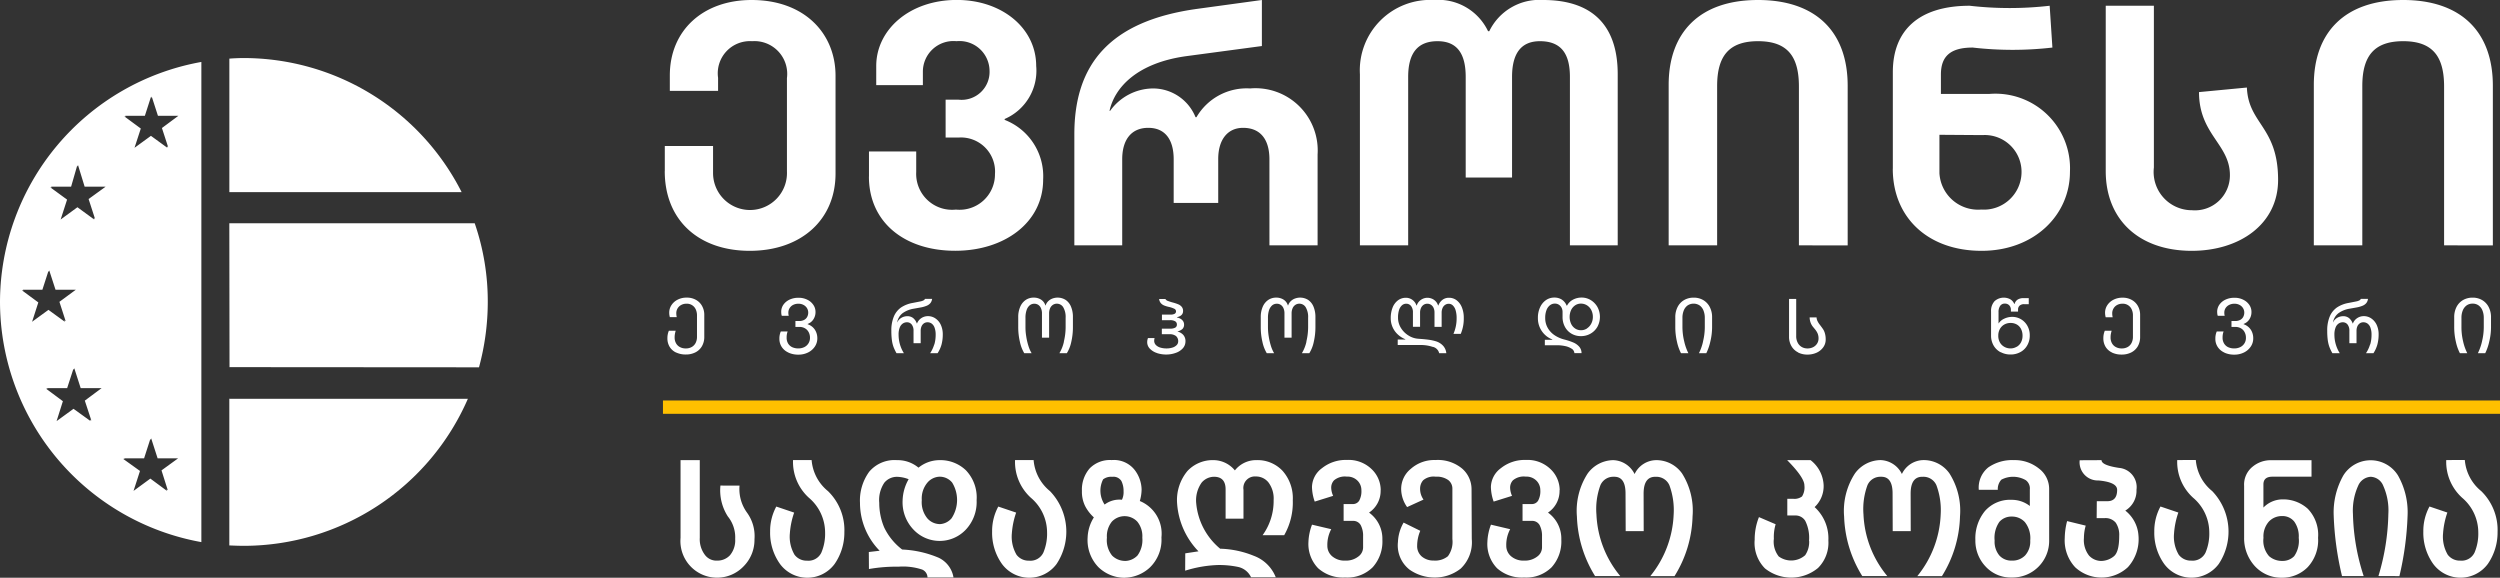 <svg xmlns="http://www.w3.org/2000/svg" width="139.88" height="32.325" viewBox="0 0 139.88 32.325">
  <rect x="0" y="0" width="139.88" height="32.325" fill="#333333" stroke="none"/>
  <g id="Group_17" data-name="Group 17" transform="translate(-164.922 -22.508)">
    <path id="Path_106" data-name="Path 106" d="M202.756,42.235a.834.834,0,0,1-.362-.314.9.9,0,0,1-.129-.488,1.063,1.063,0,0,1,.081-.42h.382a1.7,1.7,0,0,0-.044.187,1.081,1.081,0,0,0-.015.187.651.651,0,0,0,.077.325.521.521,0,0,0,.217.214.671.671,0,0,0,.332.078.648.648,0,0,0,.335-.083.551.551,0,0,0,.216-.23.741.741,0,0,0,.074-.338v-1.2a.8.8,0,0,0-.066-.326.539.539,0,0,0-.517-.326.6.6,0,0,0-.308.075.516.516,0,0,0-.267.453.927.927,0,0,0,.026.225H202.4c-.007-.028-.015-.065-.023-.111a.93.93,0,0,1-.01-.144.759.759,0,0,1,.121-.413.887.887,0,0,1,.343-.308,1.08,1.08,0,0,1,.514-.118,1.024,1.024,0,0,1,.526.131.862.862,0,0,1,.339.349,1,1,0,0,1,.118.486v1.226a1.02,1.02,0,0,1-.13.525.872.872,0,0,1-.364.345,1.155,1.155,0,0,1-.535.121,1.247,1.247,0,0,1-.539-.109" fill="#fff"/>
    <path id="Path_107" data-name="Path 107" d="M209.034,42.233a.868.868,0,0,1-.371-.31.821.821,0,0,1-.132-.459.976.976,0,0,1,.078-.409h.382a.962.962,0,0,0-.055.344.618.618,0,0,0,.084.332.538.538,0,0,0,.233.205.8.8,0,0,0,.338.067.754.754,0,0,0,.324-.069.567.567,0,0,0,.327-.53.64.64,0,0,0-.075-.312.53.53,0,0,0-.207-.215.6.6,0,0,0-.305-.077h-.227v-.331h.214a.554.554,0,0,0,.279-.065.408.408,0,0,0,.167-.17.506.506,0,0,0,.056-.238.481.481,0,0,0-.068-.245.507.507,0,0,0-.194-.181.594.594,0,0,0-.287-.068.645.645,0,0,0-.3.068.5.5,0,0,0-.194.181.463.463,0,0,0-.069.245.677.677,0,0,0,.021.183h-.387a.387.387,0,0,1-.025-.1.933.933,0,0,1-.008-.125.688.688,0,0,1,.124-.4.865.865,0,0,1,.35-.285,1.158,1.158,0,0,1,.5-.1,1.058,1.058,0,0,1,.485.109.837.837,0,0,1,.338.289.678.678,0,0,1,.121.39.727.727,0,0,1-.121.424.635.635,0,0,1-.317.251v.017a.825.825,0,0,1,.263.149.778.778,0,0,1,.2.267.883.883,0,0,1,.077.38.814.814,0,0,1-.136.451.968.968,0,0,1-.379.332,1.181,1.181,0,0,1-.54.123,1.3,1.3,0,0,1-.557-.111" fill="#fff"/>
    <path id="Path_108" data-name="Path 108" d="M217.2,41.783a1.928,1.928,0,0,0,.074-.544,1.109,1.109,0,0,0-.059-.392.481.481,0,0,0-.162-.232.391.391,0,0,0-.233-.075.353.353,0,0,0-.2.059.406.406,0,0,0-.136.168.627.627,0,0,0-.048.253v.691h-.4V41.02a.556.556,0,0,0-.1-.352.328.328,0,0,0-.268-.128.413.413,0,0,0-.23.069.476.476,0,0,0-.173.223,1.034,1.034,0,0,0-.065.4,1.976,1.976,0,0,0,.076.545,1.944,1.944,0,0,0,.221.494h-.413a2.516,2.516,0,0,1-.166-.345,1.845,1.845,0,0,1-.093-.387,3.82,3.82,0,0,1-.03-.515,2,2,0,0,1,.145-.818,1.174,1.174,0,0,1,.406-.5,1.715,1.715,0,0,1,.641-.248l.434-.085a.651.651,0,0,0,.165-.054.178.178,0,0,0,.09-.087h.4a.491.491,0,0,1-.094.233.543.543,0,0,1-.21.15,1.633,1.633,0,0,1-.36.1l-.383.068a1.467,1.467,0,0,0-.6.245.816.816,0,0,0-.308.512h.009a.491.491,0,0,1,.138-.187.65.65,0,0,1,.2-.115.666.666,0,0,1,.217-.038.513.513,0,0,1,.324.1.667.667,0,0,1,.211.305h.012a.635.635,0,0,1,.243-.3.667.667,0,0,1,.366-.108.729.729,0,0,1,.423.13.86.86,0,0,1,.3.361,1.242,1.242,0,0,1,.108.53,2.168,2.168,0,0,1-.069.566,1.749,1.749,0,0,1-.22.485h-.417a1.808,1.808,0,0,0,.228-.489" fill="#fff"/>
    <path id="Path_109" data-name="Path 109" d="M224.446,41.623a3.391,3.391,0,0,0,.1-.806v-.523a1.07,1.07,0,0,0-.134-.594.413.413,0,0,0-.359-.2.4.4,0,0,0-.218.064.44.44,0,0,0-.155.185.7.7,0,0,0-.058.292V41.4h-.4V40.043a.679.679,0,0,0-.058-.294.422.422,0,0,0-.152-.185.4.4,0,0,0-.216-.062.4.4,0,0,0-.259.089.589.589,0,0,0-.174.266,1.292,1.292,0,0,0-.064.437v.523a3.193,3.193,0,0,0,.045.529,3.524,3.524,0,0,0,.123.524,1.749,1.749,0,0,0,.177.4h-.413a2.063,2.063,0,0,1-.243-.634,3.552,3.552,0,0,1-.094-.821v-.558a1.425,1.425,0,0,1,.111-.584.871.871,0,0,1,.307-.381.778.778,0,0,1,.446-.132.751.751,0,0,1,.41.111.569.569,0,0,1,.245.328h.013a.573.573,0,0,1,.151-.243.668.668,0,0,1,.24-.147.84.84,0,0,1,.73.08.832.832,0,0,1,.3.379,1.475,1.475,0,0,1,.107.589v.558a3.639,3.639,0,0,1-.091.819,1.952,1.952,0,0,1-.249.636h-.417a2.124,2.124,0,0,0,.255-.649" fill="#fff"/>
    <path id="Path_110" data-name="Path 110" d="M229.664,42.263a.956.956,0,0,1-.4-.24.522.522,0,0,1-.154-.376.628.628,0,0,1,.043-.222h.37a.631.631,0,0,0-.022.145.338.338,0,0,0,.1.247.583.583,0,0,0,.254.142,1.207,1.207,0,0,0,.338.045,1.082,1.082,0,0,0,.332-.049.552.552,0,0,0,.234-.138.293.293,0,0,0,.085-.209.367.367,0,0,0-.126-.3.58.58,0,0,0-.376-.1h-.413v-.311h.459a.588.588,0,0,0,.283-.053.184.184,0,0,0,.1-.177.2.2,0,0,0-.1-.184.537.537,0,0,0-.277-.061h-.459v-.312h.477a.47.47,0,0,0,.237-.046.156.156,0,0,0,.074-.137.162.162,0,0,0-.1-.145,1.308,1.308,0,0,0-.292-.1,1.6,1.6,0,0,1-.276-.083.489.489,0,0,1-.183-.131.418.418,0,0,1-.094-.232h.349a.24.24,0,0,0,.13.106,2.713,2.713,0,0,0,.317.1,2.531,2.531,0,0,1,.291.1.49.49,0,0,1,.178.135.354.354,0,0,1,.074.237c0,.177-.114.29-.343.341v.017a.609.609,0,0,1,.193.068.438.438,0,0,1,.149.134.335.335,0,0,1,.057.193.327.327,0,0,1-.091.247.575.575,0,0,1-.27.133v.012a.672.672,0,0,1,.313.183.525.525,0,0,1,.126.374A.572.572,0,0,1,231.1,42a.944.944,0,0,1-.4.255,1.555,1.555,0,0,1-.532.089,1.623,1.623,0,0,1-.512-.081" fill="#fff"/>
    <path id="Path_111" data-name="Path 111" d="M238.014,41.623a3.442,3.442,0,0,0,.1-.806v-.523a1.061,1.061,0,0,0-.135-.594.411.411,0,0,0-.358-.2.391.391,0,0,0-.217.064.428.428,0,0,0-.156.185.7.7,0,0,0-.058.292V41.4h-.4V40.043a.694.694,0,0,0-.057-.294.424.424,0,0,0-.153-.185.389.389,0,0,0-.215-.062.408.408,0,0,0-.26.089.615.615,0,0,0-.175.266,1.346,1.346,0,0,0-.063.437v.523a3.305,3.305,0,0,0,.045.529,3.656,3.656,0,0,0,.123.524,1.839,1.839,0,0,0,.177.4h-.412a2.062,2.062,0,0,1-.243-.634,3.551,3.551,0,0,1-.093-.821v-.558a1.425,1.425,0,0,1,.11-.584.87.87,0,0,1,.306-.381.779.779,0,0,1,.447-.132.755.755,0,0,1,.411.111.572.572,0,0,1,.244.328h.013a.564.564,0,0,1,.151-.243.66.66,0,0,1,.24-.147.84.84,0,0,1,.73.08.84.84,0,0,1,.3.379,1.511,1.511,0,0,1,.107.589v.558a3.639,3.639,0,0,1-.092.819,1.929,1.929,0,0,1-.25.636h-.416a2.148,2.148,0,0,0,.256-.649" fill="#fff"/>
    <path id="Path_112" data-name="Path 112" d="M245.094,41.92a2.094,2.094,0,0,0-.709-.108h-1.258v-.305h.425v-.018a1.351,1.351,0,0,1-.4-.249,1.22,1.22,0,0,1-.3-.4,1.206,1.206,0,0,1-.115-.529,1.587,1.587,0,0,1,.106-.6.927.927,0,0,1,.3-.4.731.731,0,0,1,.441-.142.618.618,0,0,1,.591.43h.017a.588.588,0,0,1,.136-.23.643.643,0,0,1,.455-.2.664.664,0,0,1,.256.051.6.6,0,0,1,.214.149.555.555,0,0,1,.131.23h.017a.7.7,0,0,1,.233-.317.586.586,0,0,1,.361-.113.69.69,0,0,1,.437.147.934.934,0,0,1,.291.405,1.522,1.522,0,0,1,.1.575,2.182,2.182,0,0,1-.169.893h-.409a2.156,2.156,0,0,0,.178-.875,1.53,1.53,0,0,0-.053-.433.609.609,0,0,0-.153-.276.324.324,0,0,0-.233-.1.36.36,0,0,0-.21.065.4.4,0,0,0-.14.176.63.63,0,0,0-.049.257v.792h-.4V40a.628.628,0,0,0-.051-.264.41.41,0,0,0-.142-.172.371.371,0,0,0-.211-.062.361.361,0,0,0-.211.065.423.423,0,0,0-.142.178.618.618,0,0,0-.05.255v.792h-.4V40a.579.579,0,0,0-.1-.364.336.336,0,0,0-.279-.134.351.351,0,0,0-.24.094.6.6,0,0,0-.16.267,1.372,1.372,0,0,0-.054.41,1.069,1.069,0,0,0,.165.59,1.3,1.3,0,0,0,.413.413,1.16,1.16,0,0,0,.489.179l.083.008.117.009c.164.011.314.027.449.045a2.573,2.573,0,0,1,.385.082.9.9,0,0,1,.434.271.719.719,0,0,1,.166.4h-.4a.473.473,0,0,0-.342-.352" fill="#fff"/>
    <path id="Path_113" data-name="Path 113" d="M252.863,42.023a1,1,0,0,0-.362-.149,2.114,2.114,0,0,0-.466-.049h-.676v-.306h.416V41.5a1.207,1.207,0,0,1-.395-.246,1.262,1.262,0,0,1-.409-.957,1.363,1.363,0,0,1,.124-.6.977.977,0,0,1,.331-.4.817.817,0,0,1,.464-.14.775.775,0,0,1,.413.11.719.719,0,0,1,.276.341h.021a.8.8,0,0,1,.341-.337,1.023,1.023,0,0,1,.477-.114.974.974,0,0,1,.51.142,1.069,1.069,0,0,1,.375.389,1.163,1.163,0,0,1,0,1.1,1.021,1.021,0,0,1-.383.386,1.059,1.059,0,0,1-.54.141,1.024,1.024,0,0,1-.531-.138.967.967,0,0,1-.367-.383,1.141,1.141,0,0,1-.132-.555v-.268a.526.526,0,0,0-.057-.249.433.433,0,0,0-.156-.169.416.416,0,0,0-.217-.059.447.447,0,0,0-.283.1.622.622,0,0,0-.189.275,1.173,1.173,0,0,0-.068.425,1.092,1.092,0,0,0,.153.582,1.23,1.23,0,0,0,.4.407,1.75,1.75,0,0,0,.521.223,3.551,3.551,0,0,1,.5.166.919.919,0,0,1,.33.236.556.556,0,0,1,.129.359h-.4a.326.326,0,0,0-.151-.248m.856-1.138a.7.7,0,0,0,.241-.272.8.8,0,0,0,.087-.366.831.831,0,0,0-.085-.379.665.665,0,0,0-.238-.268.628.628,0,0,0-.344-.1.568.568,0,0,0-.33.1.656.656,0,0,0-.224.268.937.937,0,0,0,0,.753.642.642,0,0,0,.224.268.577.577,0,0,0,.332.1A.6.6,0,0,0,253.719,40.885Z" fill="#fff"/>
    <path id="Path_114" data-name="Path 114" d="M260.209,41.614a3.381,3.381,0,0,0,.1-.8v-.523a1.083,1.083,0,0,0-.071-.4.644.644,0,0,0-.21-.287.61.61,0,0,0-.69,0,.637.637,0,0,0-.21.287,1.084,1.084,0,0,0-.07.4v.523a3.432,3.432,0,0,0,.1.8,2.938,2.938,0,0,0,.232.657h-.413a2.575,2.575,0,0,1-.225-.642,3.569,3.569,0,0,1-.094-.812v-.561a1.229,1.229,0,0,1,.128-.569.937.937,0,0,1,.361-.387,1.047,1.047,0,0,1,.541-.138,1.035,1.035,0,0,1,.54.14.948.948,0,0,1,.361.389,1.22,1.22,0,0,1,.128.569v.557a3.466,3.466,0,0,1-.1.809,2.9,2.9,0,0,1-.224.645h-.412a2.845,2.845,0,0,0,.231-.657" fill="#fff"/>
    <path id="Path_115" data-name="Path 115" d="M265.534,42.227a.888.888,0,0,1-.372-.344,1.023,1.023,0,0,1-.139-.543V39.234h.4v2.072a.768.768,0,0,0,.083.374.577.577,0,0,0,.225.241.629.629,0,0,0,.321.083.69.69,0,0,0,.319-.072.556.556,0,0,0,.221-.2.524.524,0,0,0,.081-.286.7.7,0,0,0-.049-.274,1.008,1.008,0,0,0-.138-.227l-.115-.139a.826.826,0,0,1-.14-.24.888.888,0,0,1-.056-.3h.387a.531.531,0,0,0,.056.213,1.088,1.088,0,0,0,.1.164c.038.05.064.081.075.1.062.08.111.149.149.209a.861.861,0,0,1,.092.225,1.18,1.18,0,0,1,.039.323.727.727,0,0,1-.143.448.928.928,0,0,1-.379.3,1.234,1.234,0,0,1-.5.1,1.149,1.149,0,0,1-.523-.117" fill="#fff"/>
    <path id="Path_116" data-name="Path 116" d="M276.856,42.214a.968.968,0,0,1-.387-.372,1.1,1.1,0,0,1-.143-.569V39.94a.8.8,0,0,1,.2-.585.774.774,0,0,1,.868-.106.541.541,0,0,1,.231.266h.017a.407.407,0,0,1,.183-.251.606.606,0,0,1,.31-.076h.3v.339h-.255a.365.365,0,0,0-.258.083.292.292,0,0,0-.086.22v.114h-.4V39.83a.349.349,0,0,0-.041-.163.3.3,0,0,0-.116-.126.339.339,0,0,0-.179-.047.306.306,0,0,0-.266.13.6.6,0,0,0-.09.354V40.6h.008a.711.711,0,0,1,.313-.262,1.021,1.021,0,0,1,.447-.1.946.946,0,0,1,.486.131.969.969,0,0,1,.359.368,1.055,1.055,0,0,1,.134.535,1.08,1.08,0,0,1-.145.567.959.959,0,0,1-.389.374,1.126,1.126,0,0,1-.538.13,1.155,1.155,0,0,1-.551-.13m.893-.3a.634.634,0,0,0,.239-.248.77.77,0,0,0,.087-.373.814.814,0,0,0-.083-.374.6.6,0,0,0-.234-.251.681.681,0,0,0-.351-.089.7.7,0,0,0-.354.089.645.645,0,0,0-.246.251.758.758,0,0,0-.089.374.749.749,0,0,0,.089.373.636.636,0,0,0,.248.248.693.693,0,0,0,.352.09A.652.652,0,0,0,277.749,41.914Z" fill="#fff"/>
    <path id="Path_117" data-name="Path 117" d="M283.1,42.235a.839.839,0,0,1-.362-.314.908.908,0,0,1-.129-.488,1.062,1.062,0,0,1,.081-.42h.383a1.72,1.72,0,0,0-.045.187,1.084,1.084,0,0,0-.015.187.662.662,0,0,0,.077.325.52.52,0,0,0,.217.214.672.672,0,0,0,.331.078.66.66,0,0,0,.337-.083.54.54,0,0,0,.214-.23.729.729,0,0,0,.075-.338v-1.2a.788.788,0,0,0-.066-.326.539.539,0,0,0-.517-.326.606.606,0,0,0-.308.075.511.511,0,0,0-.2.2.517.517,0,0,0-.068.257.928.928,0,0,0,.025.225h-.391a.918.918,0,0,1-.023-.111.927.927,0,0,1-.011-.144.758.758,0,0,1,.121-.413.887.887,0,0,1,.343-.308,1.083,1.083,0,0,1,.514-.118,1.021,1.021,0,0,1,.526.131.871.871,0,0,1,.34.349,1,1,0,0,1,.117.486v1.226a1.029,1.029,0,0,1-.129.525.884.884,0,0,1-.364.345,1.161,1.161,0,0,1-.537.121,1.245,1.245,0,0,1-.538-.109" fill="#fff"/>
    <path id="Path_118" data-name="Path 118" d="M289.378,42.233a.862.862,0,0,1-.369-.31.806.806,0,0,1-.133-.459.992.992,0,0,1,.077-.409h.383a.962.962,0,0,0-.056.344.609.609,0,0,0,.086.332.528.528,0,0,0,.231.205.8.8,0,0,0,.339.067.743.743,0,0,0,.323-.069.559.559,0,0,0,.327-.53.629.629,0,0,0-.075-.312.511.511,0,0,0-.207-.215.6.6,0,0,0-.3-.077h-.226v-.331h.214a.552.552,0,0,0,.278-.065.4.4,0,0,0,.168-.17.507.507,0,0,0,.056-.238.463.463,0,0,0-.069-.245.5.5,0,0,0-.193-.181.6.6,0,0,0-.287-.068.642.642,0,0,0-.3.068.5.5,0,0,0-.2.181.462.462,0,0,0-.068.245.678.678,0,0,0,.021.183h-.386a.321.321,0,0,1-.026-.1.94.94,0,0,1-.009-.125.689.689,0,0,1,.125-.4.859.859,0,0,1,.35-.285,1.156,1.156,0,0,1,.5-.1,1.057,1.057,0,0,1,.484.109.86.86,0,0,1,.339.289.685.685,0,0,1,.121.39.734.734,0,0,1-.121.424.648.648,0,0,1-.317.251v.017a.805.805,0,0,1,.261.149.755.755,0,0,1,.2.267.883.883,0,0,1,.076.38.805.805,0,0,1-.135.451.968.968,0,0,1-.379.332,1.179,1.179,0,0,1-.54.123,1.307,1.307,0,0,1-.558-.111" fill="#fff"/>
    <path id="Path_119" data-name="Path 119" d="M297.54,41.783a1.928,1.928,0,0,0,.074-.544,1.108,1.108,0,0,0-.059-.392.487.487,0,0,0-.162-.232.389.389,0,0,0-.234-.075.344.344,0,0,0-.2.059.407.407,0,0,0-.137.168.627.627,0,0,0-.048.253v.691h-.4V41.02a.556.556,0,0,0-.1-.352.33.33,0,0,0-.269-.128.41.41,0,0,0-.229.069.47.47,0,0,0-.173.223,1.052,1.052,0,0,0-.066.4,1.953,1.953,0,0,0,.3,1.039h-.413a2.4,2.4,0,0,1-.165-.345,1.843,1.843,0,0,1-.094-.387,3.823,3.823,0,0,1-.03-.515,2,2,0,0,1,.145-.818,1.174,1.174,0,0,1,.406-.5,1.715,1.715,0,0,1,.641-.248l.434-.085a.659.659,0,0,0,.166-.054.174.174,0,0,0,.088-.087h.4a.462.462,0,0,1-.093.233.536.536,0,0,1-.21.15,1.648,1.648,0,0,1-.36.1l-.383.068a1.457,1.457,0,0,0-.6.245.812.812,0,0,0-.309.512h.008a.5.5,0,0,1,.139-.187.639.639,0,0,1,.2-.115.669.669,0,0,1,.216-.038.514.514,0,0,1,.325.1.674.674,0,0,1,.211.305h.013a.624.624,0,0,1,.243-.3.659.659,0,0,1,.365-.108.727.727,0,0,1,.423.13.877.877,0,0,1,.3.361,1.242,1.242,0,0,1,.108.53,2.166,2.166,0,0,1-.07.566,1.746,1.746,0,0,1-.219.485h-.418a1.809,1.809,0,0,0,.228-.489" fill="#fff"/>
    <path id="Path_120" data-name="Path 120" d="M303.794,41.614a3.379,3.379,0,0,0,.1-.8v-.523a1.084,1.084,0,0,0-.07-.4.637.637,0,0,0-.21-.287.553.553,0,0,0-.344-.107.559.559,0,0,0-.346.107.652.652,0,0,0-.21.287,1.083,1.083,0,0,0-.069.4v.523a3.429,3.429,0,0,0,.094.8,2.841,2.841,0,0,0,.232.657h-.412a2.532,2.532,0,0,1-.226-.642,3.567,3.567,0,0,1-.093-.812v-.561a1.242,1.242,0,0,1,.127-.569.944.944,0,0,1,.361-.387,1.053,1.053,0,0,1,.542-.138,1.033,1.033,0,0,1,.539.14.948.948,0,0,1,.361.389,1.22,1.22,0,0,1,.129.569v.557a3.415,3.415,0,0,1-.1.809,2.848,2.848,0,0,1-.224.645h-.411a2.99,2.99,0,0,0,.231-.657" fill="#fff"/>
    <path id="Path_121" data-name="Path 121" d="M301.674,36.236V27.355c0-1.66-.611-2.542-2.289-2.542-1.627,0-2.287.831-2.287,2.509v8.914h-2.713V27.254c0-2.9,1.695-4.746,5-4.746,3.186,0,5.017,1.729,5.017,4.8v8.931Zm-18.932-4.152V22.83h2.694v9.051a2.141,2.141,0,0,0,2.136,2.39,1.956,1.956,0,0,0,2.118-1.966c0-1.729-1.729-2.272-1.729-4.644l2.679-.255c.084,2.051,1.746,2.186,1.746,5.17,0,2.474-2.152,3.966-4.831,3.966C284.606,36.542,282.742,34.8,282.742,32.084Zm-4.712.119a2.06,2.06,0,0,0-2.187-2.136l-2.406-.017V32.2a2.166,2.166,0,0,0,2.339,2.033A2.108,2.108,0,0,0,278.03,32.2Zm-7.2-.254V26.541c0-2.338,1.457-3.711,4.3-3.711a19.613,19.613,0,0,0,4.475,0l.153,2.339a19.454,19.454,0,0,1-4.457,0c-1.238,0-1.781.475-1.781,1.508v1.085h2.729a4.174,4.174,0,0,1,4.491,4.357c0,2.423-2,4.423-4.948,4.423C272.811,36.542,270.827,34.694,270.827,31.949Zm-5.255,4.287V27.355c0-1.66-.61-2.542-2.287-2.542-1.627,0-2.289.831-2.289,2.509v8.914h-2.712V27.254c0-2.9,1.7-4.746,5-4.746,3.186,0,5.016,1.729,5.016,4.8v8.931Zm-12.813,0V26.813c0-1.237-.441-2-1.678-2-1.1,0-1.56.746-1.56,2V32.44h-2.593V26.813c0-1.271-.456-2-1.576-2-1.067,0-1.643.611-1.643,2v9.423h-2.7V26.661a3.937,3.937,0,0,1,4.136-4.153,3.081,3.081,0,0,1,3.034,1.746h.068a3.112,3.112,0,0,1,3.017-1.746c2.592,0,4.169,1.271,4.169,4.153v9.575Zm-16.813-4.813c0-1.119-.508-1.762-1.475-1.762-.864,0-1.39.66-1.39,1.746v2.457h-2.492V31.423c0-1.119-.49-1.762-1.422-1.762s-1.458.643-1.458,1.762v4.813h-2.678V30.017c0-3.882,1.949-6.34,6.9-7.017l3.593-.492v2.576l-4.186.56c-2.78.372-4.051,1.746-4.339,3.067h.033a2.981,2.981,0,0,1,2.408-1.254,2.568,2.568,0,0,1,2.372,1.61h.051a3.247,3.247,0,0,1,3-1.61,3.483,3.483,0,0,1,3.778,3.695v5.084h-2.694Zm-22.406.966V30.983h2.643v1.152a2.009,2.009,0,0,0,2.221,2.1,1.981,1.981,0,0,0,2.186-1.982,1.909,1.909,0,0,0-2-2.051h-.762V28.084h.712a1.565,1.565,0,0,0,1.746-1.627,1.682,1.682,0,0,0-1.849-1.644,1.711,1.711,0,0,0-1.881,1.695v.763h-2.61V26.2c0-2.017,1.849-3.695,4.509-3.695,2.525,0,4.441,1.576,4.441,3.695a2.937,2.937,0,0,1-1.764,2.965v.051a3.379,3.379,0,0,1,2.153,3.34c0,2.406-2.169,3.983-4.915,3.983C215.539,36.542,213.54,34.948,213.54,32.389Zm-11.424-.305V30.677h2.7v1.492a2.068,2.068,0,1,0,4.134-.067V26.881A1.834,1.834,0,0,0,207,24.813a1.8,1.8,0,0,0-1.9,2.05v.729H202.4v-.864c0-2.525,1.865-4.22,4.577-4.22,2.949,0,4.695,1.865,4.695,4.237V32.22c0,2.576-1.916,4.322-4.8,4.322C204.014,36.542,202.116,34.83,202.116,32.084Z" fill="#fff"/>
    <rect id="Rectangle_38" data-name="Rectangle 38" width="102.786" height="0.746" transform="translate(202.016 44.916)" fill="#ffc000"/>
    <path id="Path_122" data-name="Path 122" d="M302.834,48.247a2.489,2.489,0,0,0,.915,1.737,3.04,3.04,0,0,1,.917,2.3,3.085,3.085,0,0,1-.546,1.778,1.9,1.9,0,0,1-3.054,0,2.99,2.99,0,0,1-.554-1.814,2.874,2.874,0,0,1,.345-1.4l1,.338a4.447,4.447,0,0,0-.241,1.166,2.005,2.005,0,0,0,.262,1.194.847.847,0,0,0,.7.33.8.8,0,0,0,.8-.452,2.706,2.706,0,0,0,.209-1.127,2.543,2.543,0,0,0-.9-1.935,2.711,2.711,0,0,1-.893-2.114ZM298,54.738a12.751,12.751,0,0,0,.555-3.474,3.361,3.361,0,0,0-.287-1.579.789.789,0,0,0-.705-.5.816.816,0,0,0-.7.509,3.353,3.353,0,0,0-.289,1.571,11.925,11.925,0,0,0,.6,3.474h-1.212a16.9,16.9,0,0,1-.465-3.384,4.206,4.206,0,0,1,.542-2.249,1.8,1.8,0,0,1,3.052,0,4.174,4.174,0,0,1,.54,2.253,17.1,17.1,0,0,1-.457,3.384Zm-5.386-.846a.892.892,0,0,0,.672-.265,1.5,1.5,0,0,0,.255-1.025,1.414,1.414,0,0,0-.251-.91.834.834,0,0,0-.68-.309,1,1,0,0,0-.737.305,1.249,1.249,0,0,0-.305.914,1.311,1.311,0,0,0,.313,1.025A1.091,1.091,0,0,0,292.618,53.892Zm0,.941a2.015,2.015,0,0,1-1.54-.661,2.309,2.309,0,0,1-.589-1.586V49.695a1.281,1.281,0,0,1,.475-1.075,1.584,1.584,0,0,1,.971-.362h2.325v.922l-2.191,0c-.333,0-.5.144-.5.432v1.295a1.493,1.493,0,0,1,1.046-.457,2.047,2.047,0,0,1,1.436.525,2.1,2.1,0,0,1,.576,1.623,2.209,2.209,0,0,1-.582,1.645A1.992,1.992,0,0,1,292.622,54.833Zm-4.832-6.586a2.485,2.485,0,0,0,.915,1.737,3.27,3.27,0,0,1,.369,4.078,1.9,1.9,0,0,1-3.053,0,3,3,0,0,1-.554-1.814,2.875,2.875,0,0,1,.346-1.4l1,.338a4.448,4.448,0,0,0-.241,1.166,1.989,1.989,0,0,0,.263,1.194.844.844,0,0,0,.7.33.8.8,0,0,0,.8-.452,2.706,2.706,0,0,0,.209-1.127,2.546,2.546,0,0,0-.9-1.935,2.705,2.705,0,0,1-.894-2.114Zm-5.275.007c0,.192.326.335.978.433a1.08,1.08,0,0,1,.978,1.224,1.293,1.293,0,0,1-.627,1.166,1.936,1.936,0,0,1,.738,1.4,2.33,2.33,0,0,1-.59,1.764,2.168,2.168,0,0,1-2.949.009,2.2,2.2,0,0,1-.586-1.641,3.947,3.947,0,0,1,.132-.945l1.041.254a2.526,2.526,0,0,0-.1.691,1.408,1.408,0,0,0,.286.985.933.933,0,0,0,.7.3,1.152,1.152,0,0,0,.688-.26q.3-.244.3-1.142a1.214,1.214,0,0,0-.194-.738.743.743,0,0,0-.64-.254l-.428,0,.008-.949h.59c.367,0,.548-.212.548-.634q0-.433-1.047-.526a1.019,1.019,0,0,1-1.049-1.131Zm-5.023,5.621a.986.986,0,0,0,.753-.295,1.16,1.16,0,0,0,.281-.832,1.445,1.445,0,0,0-.3-1.027.974.974,0,0,0-.733-.31.892.892,0,0,0-.692.294,1.56,1.56,0,0,0-.268,1.047,1.205,1.205,0,0,0,.264.835A.9.9,0,0,0,277.492,53.875Zm2.093-1.142a2.052,2.052,0,0,1-2.093,2.088,1.914,1.914,0,0,1-1.464-.615,2.1,2.1,0,0,1-.572-1.477,2.413,2.413,0,0,1,.539-1.632,1.876,1.876,0,0,1,1.5-.623,1.638,1.638,0,0,1,1.008.345V49.9a.574.574,0,0,0-.226-.525,1.417,1.417,0,0,0-1.366-.029.771.771,0,0,0-.2.569h-1.064a1.451,1.451,0,0,1,.535-1.257,2.341,2.341,0,0,1,1.425-.406,2.157,2.157,0,0,1,1.4.467,1.43,1.43,0,0,1,.577,1.153Zm-8.761-2.617q0-.953-.655-.932a.783.783,0,0,0-.752.475,3.874,3.874,0,0,0-.221,1.64,5.765,5.765,0,0,0,1.333,3.442H269.12a6.694,6.694,0,0,1-1.016-3.327A3.84,3.84,0,0,1,268.709,49a1.8,1.8,0,0,1,1.428-.749,1.38,1.38,0,0,1,1.2.778,1.355,1.355,0,0,1,1.213-.778A1.759,1.759,0,0,1,274,49a3.9,3.9,0,0,1,.588,2.4,6.616,6.616,0,0,1-1.01,3.342H272.2a5.826,5.826,0,0,0,1.307-3.442,4,4,0,0,0-.238-1.64.791.791,0,0,0-.764-.475c-.451-.014-.679.3-.679.941l.005,2.1h-1.008Zm-4.676,2.66a2.11,2.11,0,0,0-.211-1.126.636.636,0,0,0-.543-.3h-.461v-.933h.334a.7.7,0,0,0,.49-.132.946.946,0,0,0,.133-.614c0-.295-.321-.766-.965-1.417h1.31a1.874,1.874,0,0,1,.731,1.4,1.608,1.608,0,0,1-.505,1.227,2.366,2.366,0,0,1,.77,1.869,1.986,1.986,0,0,1-.581,1.539,2.352,2.352,0,0,1-2.967.022A2.033,2.033,0,0,1,263.1,52.7a3.356,3.356,0,0,1,.239-1.259l.934.4a2.456,2.456,0,0,0-.1.81,1.337,1.337,0,0,0,.272.991,1.183,1.183,0,0,0,1.48-.069A1.316,1.316,0,0,0,266.148,52.776Zm-10.266-2.66q0-.953-.655-.932a.784.784,0,0,0-.752.475,3.858,3.858,0,0,0-.221,1.64,5.761,5.761,0,0,0,1.334,3.442h-1.41a6.694,6.694,0,0,1-1.016-3.327,3.84,3.84,0,0,1,.6-2.411,1.8,1.8,0,0,1,1.427-.749,1.382,1.382,0,0,1,1.2.778,1.354,1.354,0,0,1,1.214-.778,1.763,1.763,0,0,1,1.443.747,3.9,3.9,0,0,1,.586,2.4,6.614,6.614,0,0,1-1.009,3.342H257.26a5.831,5.831,0,0,0,1.306-3.442,4.018,4.018,0,0,0-.237-1.64.794.794,0,0,0-.764-.475q-.68-.021-.68.941l.005,2.1h-1.008Zm-3.692-.179a1.452,1.452,0,0,1-.647,1.252,1.792,1.792,0,0,1,.746,1.512,2.154,2.154,0,0,1-.542,1.546,2.015,2.015,0,0,1-1.542.574,2.086,2.086,0,0,1-1.512-.52,1.949,1.949,0,0,1-.541-1.473,3.005,3.005,0,0,1,.2-.964l1.075.253a1.866,1.866,0,0,0-.218.929.762.762,0,0,0,.271.588,1.06,1.06,0,0,0,.729.241,1.121,1.121,0,0,0,.726-.222.637.637,0,0,0,.274-.5v-.635a1.279,1.279,0,0,0-.134-.627.473.473,0,0,0-.448-.238h-.508v-.942h.508a.408.408,0,0,0,.363-.189,1.1,1.1,0,0,0,.124-.589.743.743,0,0,0-.216-.529.783.783,0,0,0-.6-.228.942.942,0,0,0-.717.207.6.6,0,0,0-.157.408,1.175,1.175,0,0,0,.107.461l-1.028.321a2.523,2.523,0,0,1-.154-.823,1.343,1.343,0,0,1,.559-1.047,2.13,2.13,0,0,1,1.4-.46,1.852,1.852,0,0,1,1.375.511A1.637,1.637,0,0,1,252.19,49.937Zm-4.911,2.736a2.029,2.029,0,0,1-.618,1.648,2.333,2.333,0,0,1-1.513.5,2.441,2.441,0,0,1-1.348-.438,1.723,1.723,0,0,1-.652-1.551,2.338,2.338,0,0,1,.317-1.084l.932.46a2.154,2.154,0,0,0-.174.826.761.761,0,0,0,.263.615.992.992,0,0,0,.659.222,1.121,1.121,0,0,0,.8-.243,1.357,1.357,0,0,0,.249-.959v-2.81a.6.6,0,0,0-.235-.493,1.1,1.1,0,0,0-.7-.186.9.9,0,0,0-.7.2.707.707,0,0,0-.172.469,1.041,1.041,0,0,0,.191.612l-.917.419a1.769,1.769,0,0,1-.333-1.012,1.451,1.451,0,0,1,.539-1.127,1.976,1.976,0,0,1,1.378-.493,2.123,2.123,0,0,1,1.5.483,1.529,1.529,0,0,1,.521,1.137Zm-5.1-2.736a1.455,1.455,0,0,1-.648,1.252,1.8,1.8,0,0,1,.746,1.512,2.15,2.15,0,0,1-.542,1.546,2.014,2.014,0,0,1-1.541.574,2.087,2.087,0,0,1-1.513-.52,1.949,1.949,0,0,1-.541-1.473,3,3,0,0,1,.2-.964l1.076.253a1.856,1.856,0,0,0-.218.929.762.762,0,0,0,.271.588,1.059,1.059,0,0,0,.73.241,1.114,1.114,0,0,0,.724-.222.636.636,0,0,0,.275-.5v-.635a1.28,1.28,0,0,0-.133-.627.476.476,0,0,0-.449-.238H240.1v-.942h.508a.408.408,0,0,0,.363-.189,1.1,1.1,0,0,0,.124-.589.743.743,0,0,0-.216-.529.784.784,0,0,0-.6-.228.938.938,0,0,0-.715.207.593.593,0,0,0-.158.408,1.143,1.143,0,0,0,.108.461l-1.03.321a2.55,2.55,0,0,1-.154-.823,1.344,1.344,0,0,1,.56-1.047,2.132,2.132,0,0,1,1.4-.46,1.848,1.848,0,0,1,1.374.511A1.631,1.631,0,0,1,242.176,49.937Zm-10.931,3.531.739-.112a4.274,4.274,0,0,1-1.195-2.672,2.541,2.541,0,0,1,.585-1.831,1.937,1.937,0,0,1,1.447-.6,1.561,1.561,0,0,1,1.2.575,1.51,1.51,0,0,1,1.211-.575,1.916,1.916,0,0,1,1.458.6,2.306,2.306,0,0,1,.571,1.644,3.688,3.688,0,0,1-.482,1.958h-1.209a3.262,3.262,0,0,0,.619-1.962,1.5,1.5,0,0,0-.285-.986.884.884,0,0,0-.708-.339.645.645,0,0,0-.694.743V51.53h-1V49.911q.009-.728-.654-.727a.92.92,0,0,0-.685.325,1.714,1.714,0,0,0-.305,1.163,3.732,3.732,0,0,0,1.34,2.537,5.356,5.356,0,0,1,1.888.4,2.1,2.1,0,0,1,1.223,1.2h-1.382a1.048,1.048,0,0,0-.721-.579,5.2,5.2,0,0,0-1.117-.108,6.823,6.823,0,0,0-1.85.317ZM227.788,50a1.26,1.26,0,0,0-.121-.577.522.522,0,0,0-.515-.236.729.729,0,0,0-.509.143,1.4,1.4,0,0,0,.085,1.409,1.368,1.368,0,0,1,.969-.269A.977.977,0,0,0,227.788,50Zm.06,3.895a.988.988,0,0,0,.721-.309,1.47,1.47,0,0,0,.268-.993,1.287,1.287,0,0,0-.282-.9.98.98,0,0,0-1.42,0,1.293,1.293,0,0,0-.279.9,1.376,1.376,0,0,0,.29,1A1.028,1.028,0,0,0,227.848,53.892Zm0,.941a2.107,2.107,0,0,1-1.459-.586,2.178,2.178,0,0,1-.612-1.672,2.261,2.261,0,0,1,.349-1.121,2.264,2.264,0,0,1-.482-.62,1.79,1.79,0,0,1-.186-.857,1.811,1.811,0,0,1,.431-1.262,1.581,1.581,0,0,1,1.233-.468,1.478,1.478,0,0,1,1.285.55,1.862,1.862,0,0,1,.39,1.089,2.359,2.359,0,0,1-.1.652,1.97,1.97,0,0,1,1.21,2.037,2.157,2.157,0,0,1-.637,1.672A2.126,2.126,0,0,1,227.851,54.833Zm-5.093-6.586a2.485,2.485,0,0,0,.915,1.737,3.27,3.27,0,0,1,.369,4.078,1.9,1.9,0,0,1-3.053,0,3,3,0,0,1-.553-1.814,2.874,2.874,0,0,1,.345-1.4l1,.338a4.447,4.447,0,0,0-.241,1.166,2,2,0,0,0,.263,1.194.846.846,0,0,0,.7.33.8.8,0,0,0,.8-.452,2.707,2.707,0,0,0,.208-1.127,2.542,2.542,0,0,0-.9-1.935,2.707,2.707,0,0,1-.892-2.114Zm-5.269,3.585a.924.924,0,0,0,.677-.326,1.86,1.86,0,0,0,.034-2,.9.9,0,0,0-.711-.329.937.937,0,0,0-.676.335,1.382,1.382,0,0,0-.312.978,1.422,1.422,0,0,0,.312,1.019A.936.936,0,0,0,217.489,51.832Zm-3.952,1.559.606-.071a3.823,3.823,0,0,1-1.1-2.675,2.736,2.736,0,0,1,.517-1.747,1.855,1.855,0,0,1,1.557-.647,1.821,1.821,0,0,1,1.2.421,1.872,1.872,0,0,1,1.179-.421,2.056,2.056,0,0,1,1.473.567,2.2,2.2,0,0,1,.6,1.675,2.255,2.255,0,0,1-.614,1.656,2.011,2.011,0,0,1-2.9.008,2.209,2.209,0,0,1-.627-1.66,2.523,2.523,0,0,1,.337-1.179,1.887,1.887,0,0,0-.644-.134.911.911,0,0,0-.714.327,1.739,1.739,0,0,0-.286,1.134,3.523,3.523,0,0,0,.282,1.385,3.393,3.393,0,0,0,1,1.222,5.861,5.861,0,0,1,2.052.464,1.485,1.485,0,0,1,.82,1.1h-1.454a.49.49,0,0,0-.3-.443,3.4,3.4,0,0,0-1.319-.161,8.86,8.86,0,0,0-1.658.131Zm-3.2-5.144a2.485,2.485,0,0,0,.915,1.737,3.04,3.04,0,0,1,.917,2.3,3.079,3.079,0,0,1-.547,1.778,1.9,1.9,0,0,1-3.053,0,3,3,0,0,1-.554-1.814,2.874,2.874,0,0,1,.345-1.4l1,.338a4.447,4.447,0,0,0-.241,1.166,2,2,0,0,0,.263,1.194.847.847,0,0,0,.7.33.8.8,0,0,0,.8-.452,2.691,2.691,0,0,0,.209-1.127,2.551,2.551,0,0,0-.9-1.935,2.705,2.705,0,0,1-.894-2.114ZM206.3,49.68a2.252,2.252,0,0,0,.416,1.507,2.233,2.233,0,0,1,.421,1.49,2.1,2.1,0,0,1-.613,1.522A2.051,2.051,0,0,1,203,52.6V48.254h1.076v4.339a1.457,1.457,0,0,0,.286.96.8.8,0,0,0,.687.322.955.955,0,0,0,.717-.3,1.3,1.3,0,0,0,.291-.906,1.855,1.855,0,0,0-.41-1.264,2.7,2.7,0,0,1-.416-1.729Z" fill="#fff"/>
    <path id="Path_123" data-name="Path 123" d="M190.75,33.26H177.755V25.788q.408-.031.819-.032a13.676,13.676,0,0,1,12.176,7.5" fill="#fff"/>
    <path id="Path_124" data-name="Path 124" d="M191.723,43.06l-13.97-.01.011-.012L177.753,35h13.73a13.413,13.413,0,0,1,.731,4.408,13.985,13.985,0,0,1-.491,3.652" fill="#fff"/>
    <path id="Path_125" data-name="Path 125" d="M177.753,53.026V44.812l.033.011H191.1a13.685,13.685,0,0,1-12.526,8.225c-.274,0-.546-.011-.821-.022" fill="#fff"/>
    <path id="Path_126" data-name="Path 126" d="M164.922,39.409A13.682,13.682,0,0,0,176.189,52.84V25.974a13.675,13.675,0,0,0-11.267,13.435m1.84,1.07h0l-.045.034.349-1.084-.918-.677h.091l-.045-.034h1.1l.339-1.05.016.052.027-.085.352,1.083h1.138l-.92.678.35,1.083-.074-.054.028.088-.917-.668-.7.509Zm3.271,5.557-.075-.054.029.086-.952-.687-.9.655v0l-.047.034.352-1.114-.941-.7h.09l-.043-.032h1.133l.351-1.083.019.055.028-.088.359,1.116h1.172l-.941.7Zm.753-13.049-.814.59-.093.066.361,1.115-.073-.054.028.087-.941-.688-.457.335-.439.32h0l-.044.034.361-1.115-.942-.689h.093l-.046-.034H168.9l.34-1.18.018.061.028-.094.372,1.213h1.17l-.046.034Zm3.525,16.955-.073-.054.026.086-.93-.688-.159.117-.736.539v0l-.046.034.361-1.117-.942-.676h.092l-.046-.032h1.126l.349-1.084.017.055.029-.089.361,1.118h1.149l-.931.676Zm-.329-20.271.349,1.073-.075-.055.03.089-.919-.669-.919.669L172.8,29.7l-.919-.678h.091l-.045-.033h1.1l.338-1.049.018.055.028-.087.349,1.081H174.9Z" fill="#fff"/>
  </g>
</svg>
